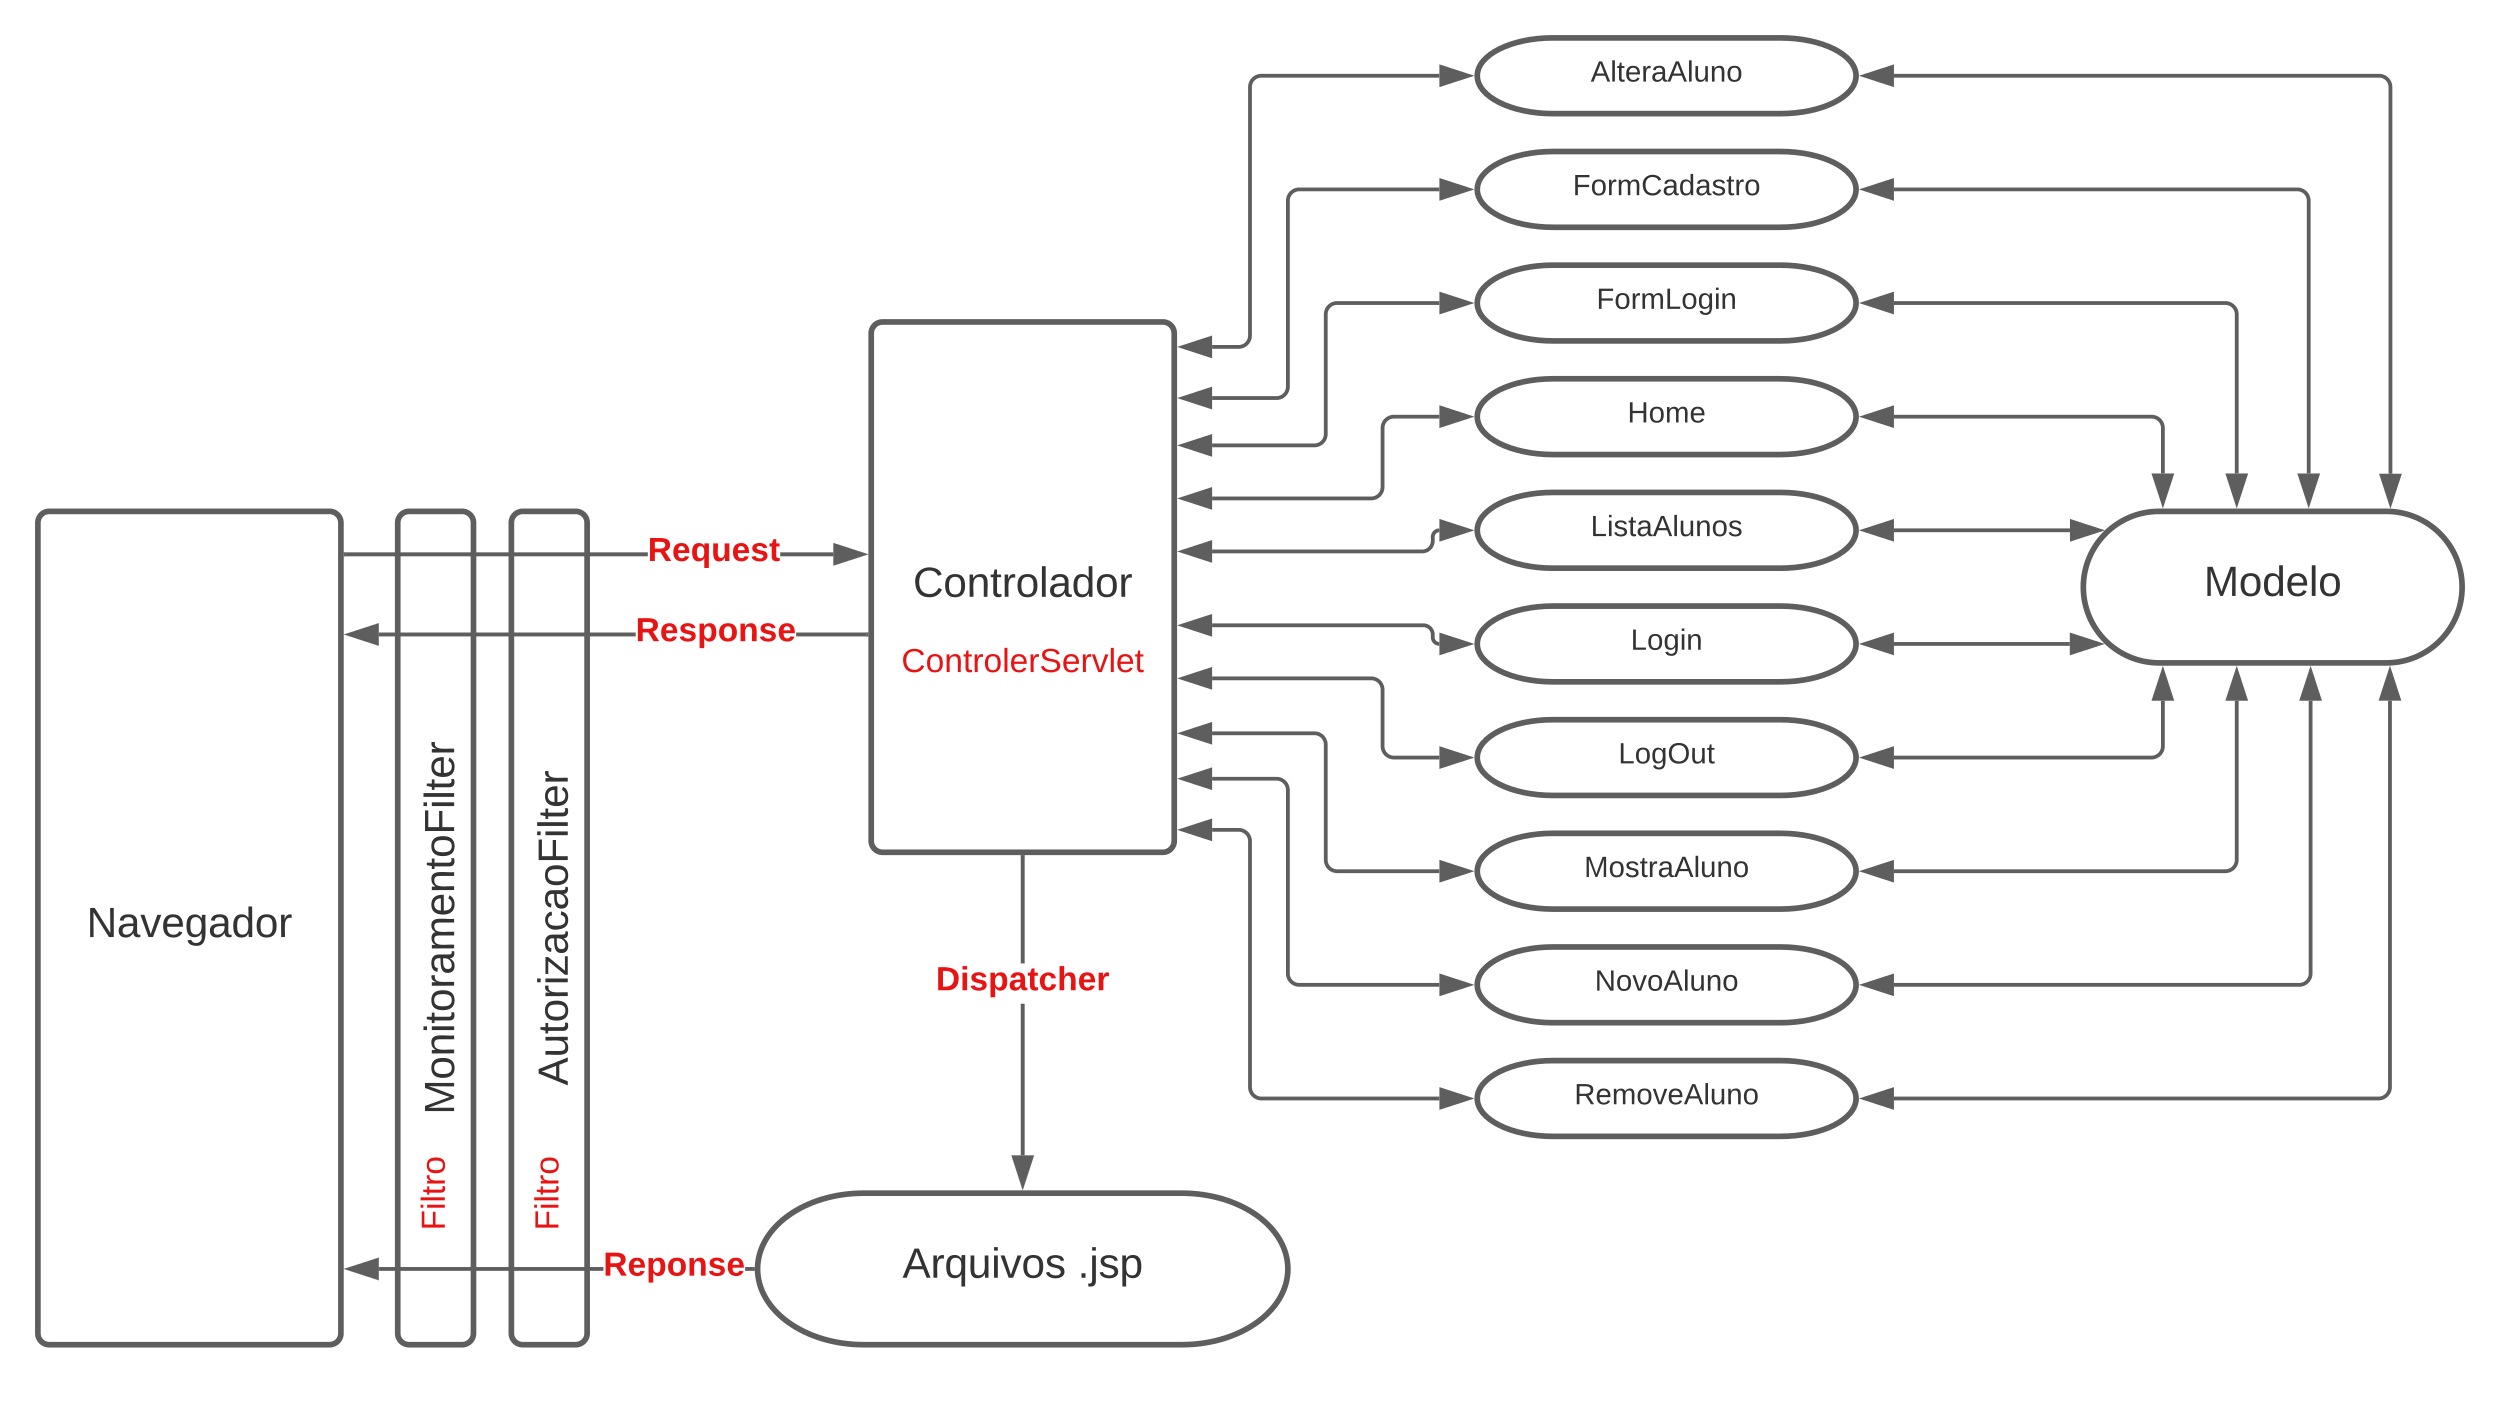 <svg xmlns="http://www.w3.org/2000/svg" xmlns:xlink="http://www.w3.org/1999/xlink" xmlns:lucid="lucid" width="1320" height="750"><g transform="translate(-260 90)" lucid:page-tab-id="UxnB4uYy~s7w"><path d="M0-1258.84h1870.87v2581.68H0z" fill="#fff"/><path d="M536 620a6 6 0 0 1-6-6V186a6 6 0 0 1 6-6h28a6 6 0 0 1 6 6v428a6 6 0 0 1-6 6z" stroke="#5e5e5e" stroke-width="3" fill="#fff"/><use xlink:href="#a" transform="matrix(6.123233995736766e-17,-1,1,6.123233995736766e-17,542,608) translate(124.852 17.778)"/><path d="M526 640a6 6 0 0 1-6-6V446a6 6 0 0 1 6-6h48a6 6 0 0 1 6 6v188a6 6 0 0 1-6 6z" stroke="#000" stroke-opacity="0" stroke-width="3" fill="#fff" fill-opacity="0"/><use xlink:href="#b" transform="matrix(6.123233995736766e-17,-1,1,6.123233995736766e-17,525,635) translate(75.346 29.847)"/><path d="M476 620a6 6 0 0 1-6-6V186a6 6 0 0 1 6-6h28a6 6 0 0 1 6 6v428a6 6 0 0 1-6 6z" stroke="#5e5e5e" stroke-width="3" fill="#fff"/><use xlink:href="#c" transform="matrix(6.123233995736766e-17,-1,1,6.123233995736766e-17,482,608) translate(109.481 17.778)"/><path d="M1200-70c22.1 0 40 8.95 40 20s-17.9 20-40 20h-120c-22.1 0-40-8.95-40-20s17.9-20 40-20z" stroke="#5e5e5e" stroke-width="3" fill="#fff"/><use xlink:href="#d" transform="matrix(1,0,0,1,1045,-65) translate(54.88 18.069)"/><path d="M1520 180c22.1 0 40 17.9 40 40s-17.9 40-40 40h-120c-22.1 0-40-17.9-40-40s17.9-40 40-40z" stroke="#5e5e5e" stroke-width="3" fill="#fff"/><use xlink:href="#e" transform="matrix(1,0,0,1,1365,185) translate(58.642 39.653)"/><path d="M280 186a6 6 0 0 1 6-6h148a6 6 0 0 1 6 6v428a6 6 0 0 1-6 6H286a6 6 0 0 1-6-6z" stroke="#5e5e5e" stroke-width="3" fill="#fff"/><use xlink:href="#f" transform="matrix(1,0,0,1,292,192) translate(13.741 212.778)"/><path d="M884 540c30.93 0 56 17.9 56 40s-25.07 40-56 40H716c-30.93 0-56-17.9-56-40s25.07-40 56-40z" stroke="#5e5e5e" stroke-width="3" fill="#fff"/><use xlink:href="#g" transform="matrix(1,0,0,1,665,545) translate(71.512 39.653)"/><use xlink:href="#h" transform="matrix(1,0,0,1,665,545) translate(163.981 39.653)"/><path d="M602.04 203.67H442.5v-2h159.54zm97.96 0h-28.04v-2H700z" stroke="#5e5e5e" stroke-width=".05" fill="#5e5e5e"/><path d="M442.53 203.67h-1.03v-2h1.03z" fill="#5e5e5e"/><path d="M442.55 203.7h-1.07v-2.06h1.07zm-1.03-2v1.94h.98v-1.95z" stroke="#5e5e5e" stroke-width=".05" fill="#5e5e5e"/><path d="M715.26 202.67L701 207.3v-9.27z" fill="#5e5e5e"/><path d="M718.5 202.67l-18.5 6v-12zm-16.5 3.26l10.03-3.26L702 199.4z" stroke="#5e5e5e" stroke-width=".05" fill="#5e5e5e"/><use xlink:href="#i" transform="matrix(1,0,0,1,602.037,192) translate(0 14.222)"/><path d="M595.63 246H460v-2h135.63zm121.87 0h-37.13v-2h37.13z" stroke="#5e5e5e" stroke-width=".05" fill="#5e5e5e"/><path d="M718.5 246h-1.03v-2h1.03z" fill="#5e5e5e"/><path d="M718.52 246.03h-1.07v-2.06h1.07zm-1.02-2v1.94h.98v-1.94z" stroke="#5e5e5e" stroke-width=".05" fill="#5e5e5e"/><path d="M459 249.63L444.74 245l14.26-4.63z" fill="#5e5e5e"/><path d="M460 251l-18.5-6 18.5-6zm-12.03-6l10.03 3.26v-6.52z" stroke="#5e5e5e" stroke-width=".05" fill="#5e5e5e"/><use xlink:href="#j" transform="matrix(1,0,0,1,595.63,234.333) translate(0 14.222)"/><path d="M801 520h-2v-80h2zm0-101.35h-2V362.5h2z" stroke="#5e5e5e" stroke-width=".05" fill="#5e5e5e"/><path d="M801 362.53h-2v-1.03h2z" fill="#5e5e5e"/><path d="M801.02 362.55H799v-1.07H801zm-2-1.03v.98H801v-.98z" stroke="#5e5e5e" stroke-width=".05" fill="#5e5e5e"/><path d="M800 535.26L795.37 521h9.26z" fill="#5e5e5e"/><path d="M800 538.5l-6-18.5h12zm-3.26-16.5l3.26 10.03 3.26-10.03z" stroke="#5e5e5e" stroke-width=".05" fill="#5e5e5e"/><use xlink:href="#k" transform="matrix(1,0,0,1,754.173,418.653) translate(0 14.222)"/><path d="M578.57 581H460v-2h118.57zm78.93 0h-4.07v-2h4.07z" stroke="#5e5e5e" stroke-width=".05" fill="#5e5e5e"/><path d="M658.5 580l.03 1h-1.06v-2h1.07z" fill="#5e5e5e"/><path d="M658.52 580l.03 1.02h-1.1V579h1.12zm-1.02-.98V581h1l-.03-1 .05-.96z" stroke="#5e5e5e" stroke-width=".05" fill="#5e5e5e"/><path d="M459 584.63L444.74 580l14.26-4.63z" fill="#5e5e5e"/><path d="M460 586l-18.5-6 18.5-6zm-12.03-6l10.03 3.26v-6.52z" stroke="#5e5e5e" stroke-width=".05" fill="#5e5e5e"/><use xlink:href="#l" transform="matrix(1,0,0,1,578.568,569.333) translate(0 14.222)"/><path d="M720 86a6 6 0 0 1 6-6h148a6 6 0 0 1 6 6v268a6 6 0 0 1-6 6H726a6 6 0 0 1-6-6z" stroke="#5e5e5e" stroke-width="3" fill="#fff"/><use xlink:href="#m" transform="matrix(1,0,0,1,725,85) translate(17.099 140.122)"/><path d="M700 236a6 6 0 0 1 6-6h188a6 6 0 0 1 6 6v48a6 6 0 0 1-6 6H706a6 6 0 0 1-6-6z" stroke="#000" stroke-opacity="0" stroke-width="3" fill="#fff" fill-opacity="0"/><use xlink:href="#n" transform="matrix(1,0,0,1,705,235) translate(30.951 29.847)"/><path d="M1200-10c22.1 0 40 8.95 40 20s-17.9 20-40 20h-120c-22.1 0-40-8.95-40-20s17.9-20 40-20z" stroke="#5e5e5e" stroke-width="3" fill="#fff"/><use xlink:href="#o" transform="matrix(1,0,0,1,1045,-5) translate(45.417 18.069)"/><path d="M1200 50c22.1 0 40 8.95 40 20s-17.9 20-40 20h-120c-22.1 0-40-8.95-40-20s17.9-20 40-20z" stroke="#5e5e5e" stroke-width="3" fill="#fff"/><use xlink:href="#p" transform="matrix(1,0,0,1,1045,55) translate(57.926 18.069)"/><path d="M1200 110c22.1 0 40 8.95 40 20s-17.9 20-40 20h-120c-22.1 0-40-8.95-40-20s17.9-20 40-20z" stroke="#5e5e5e" stroke-width="3" fill="#fff"/><use xlink:href="#q" transform="matrix(1,0,0,1,1045,115) translate(74.302 18.069)"/><path d="M1200 170c22.1 0 40 8.95 40 20s-17.9 20-40 20h-120c-22.1 0-40-8.95-40-20s17.9-20 40-20z" stroke="#5e5e5e" stroke-width="3" fill="#fff"/><use xlink:href="#r" transform="matrix(1,0,0,1,1045,175) translate(54.858 18.069)"/><path d="M1200 230c22.1 0 40 8.95 40 20s-17.9 20-40 20h-120c-22.1 0-40-8.95-40-20s17.9-20 40-20z" stroke="#5e5e5e" stroke-width="3" fill="#fff"/><use xlink:href="#s" transform="matrix(1,0,0,1,1045,235) translate(76.009 18.069)"/><path d="M1200 290c22.1 0 40 8.95 40 20s-17.9 20-40 20h-120c-22.1 0-40-8.95-40-20s17.9-20 40-20z" stroke="#5e5e5e" stroke-width="3" fill="#fff"/><use xlink:href="#t" transform="matrix(1,0,0,1,1045,295) translate(69.506 18.069)"/><path d="M1200 350c22.1 0 40 8.95 40 20s-17.9 20-40 20h-120c-22.1 0-40-8.95-40-20s17.9-20 40-20z" stroke="#5e5e5e" stroke-width="3" fill="#fff"/><use xlink:href="#u" transform="matrix(1,0,0,1,1045,355) translate(51.423 18.069)"/><path d="M1200 410c22.1 0 40 8.95 40 20s-17.9 20-40 20h-120c-22.1 0-40-8.95-40-20s17.9-20 40-20z" stroke="#5e5e5e" stroke-width="3" fill="#fff"/><use xlink:href="#v" transform="matrix(1,0,0,1,1045,415) translate(57.019 18.069)"/><path d="M1200 470c22.1 0 40 8.95 40 20s-17.9 20-40 20h-120c-22.1 0-40-8.95-40-20s17.9-20 40-20z" stroke="#5e5e5e" stroke-width="3" fill="#fff"/><use xlink:href="#w" transform="matrix(1,0,0,1,1045,475) translate(46.238 18.069)"/><path d="M1260-50h256.16a6 6 0 0 1 6 6v204.13" stroke="#5e5e5e" stroke-width="2" fill="none"/><path d="M1244.74-50l14.26-4.63v9.27zM1522.16 175.4l-4.64-14.27h9.27z" stroke="#5e5e5e" stroke-width="2" fill="#5e5e5e"/><path d="M1260 10h213a6 6 0 0 1 6 6v144" stroke="#5e5e5e" stroke-width="2" fill="none"/><path d="M1244.74 10L1259 5.37v9.27zM1479 175.26l-4.63-14.26h9.27z" stroke="#5e5e5e" stroke-width="2" fill="#5e5e5e"/><path d="M1260 70h175a6 6 0 0 1 6 6v84" stroke="#5e5e5e" stroke-width="2" fill="none"/><path d="M1244.74 70l14.26-4.64v9.28zM1441 175.26l-4.63-14.26h9.27z" stroke="#5e5e5e" stroke-width="2" fill="#5e5e5e"/><path d="M1260 130h136a6 6 0 0 1 6 6v24" stroke="#5e5e5e" stroke-width="2" fill="none"/><path d="M1244.74 130l14.26-4.64v9.27zM1402 175.26l-4.63-14.26h9.27z" stroke="#5e5e5e" stroke-width="2" fill="#5e5e5e"/><path d="M1260 190h92.94" stroke="#5e5e5e" stroke-width="2" fill="none"/><path d="M1244.74 190l14.26-4.63v9.26zM1368.2 190l-14.26 4.63v-9.26z" stroke="#5e5e5e" stroke-width="2" fill="#5e5e5e"/><path d="M1260 250h92.86" stroke="#5e5e5e" stroke-width="2" fill="none"/><path d="M1244.74 250l14.26-4.63v9.26zM1368.13 250l-14.27 4.63v-9.26z" stroke="#5e5e5e" stroke-width="2" fill="#5e5e5e"/><path d="M1260 310h136a6 6 0 0 0 6-6v-24" stroke="#5e5e5e" stroke-width="2" fill="none"/><path d="M1244.74 310l14.26-4.63v9.26zM1402 264.74l4.63 14.26h-9.27z" stroke="#5e5e5e" stroke-width="2" fill="#5e5e5e"/><path d="M1260 370h175a6 6 0 0 0 6-6v-84" stroke="#5e5e5e" stroke-width="2" fill="none"/><path d="M1244.74 370l14.26-4.63v9.26zM1441 264.74l4.63 14.26h-9.27z" stroke="#5e5e5e" stroke-width="2" fill="#5e5e5e"/><path d="M1260 430h214a6 6 0 0 0 6-6V280" stroke="#5e5e5e" stroke-width="2" fill="none"/><path d="M1244.74 430l14.26-4.63v9.26zM1480 264.74l4.63 14.26h-9.27z" stroke="#5e5e5e" stroke-width="2" fill="#5e5e5e"/><path d="M1260 490h255.9a6 6 0 0 0 6-6V279.94" stroke="#5e5e5e" stroke-width="2" fill="none"/><path d="M1244.74 490l14.26-4.63v9.26zM1521.9 264.67l4.64 14.27h-9.27z" stroke="#5e5e5e" stroke-width="2" fill="#5e5e5e"/><path d="M1020-50h-94a6 6 0 0 0-6 6V87.17a6 6 0 0 1-6 6h-14" stroke="#5e5e5e" stroke-width="2" fill="none"/><path d="M1035.26-50L1021-45.37v-9.27zM884.74 93.17L899 88.53v9.27z" stroke="#5e5e5e" stroke-width="2" fill="#5e5e5e"/><path d="M1020 10h-74a6 6 0 0 0-6 6v98.17a6 6 0 0 1-6 6h-34" stroke="#5e5e5e" stroke-width="2" fill="none"/><path d="M1035.26 10L1021 14.63V5.37zM884.74 120.17l14.26-4.64v9.27z" stroke="#5e5e5e" stroke-width="2" fill="#5e5e5e"/><path d="M1020 70h-54a6 6 0 0 0-6 6v63.16a6 6 0 0 1-6 6h-54" stroke="#5e5e5e" stroke-width="2" fill="none"/><path d="M1035.26 70L1021 74.64v-9.28zM884.74 145.16l14.26-4.63v9.27z" stroke="#5e5e5e" stroke-width="2" fill="#5e5e5e"/><path d="M1020 130h-24a6 6 0 0 0-6 6v31.16a6 6 0 0 1-6 6h-84" stroke="#5e5e5e" stroke-width="2" fill="none"/><path d="M1035.26 130l-14.26 4.63v-9.27zM884.74 173.16l14.26-4.63v9.27z" stroke="#5e5e5e" stroke-width="2" fill="#5e5e5e"/><path d="M1020 250a3.5 3.5 0 0 1-3.5-3.5v-1.42a4.92 4.92 0 0 0-4.92-4.92H900" stroke="#5e5e5e" stroke-width="2" fill="none"/><path d="M1035.26 250l-14.26 4.63v-9.26zM884.74 240.16l14.26-4.63v9.27z" stroke="#5e5e5e" stroke-width="2" fill="#5e5e5e"/><path d="M1020 310h-24a6 6 0 0 1-6-6v-29.83a6 6 0 0 0-6-6h-84" stroke="#5e5e5e" stroke-width="2" fill="none"/><path d="M1035.26 310l-14.26 4.63v-9.26zM884.74 268.17l14.26-4.64v9.27z" stroke="#5e5e5e" stroke-width="2" fill="#5e5e5e"/><path d="M1020 370h-54a6 6 0 0 1-6-6v-60.83a6 6 0 0 0-6-6h-54" stroke="#5e5e5e" stroke-width="2" fill="none"/><path d="M1035.26 370l-14.26 4.63v-9.26zM884.74 297.17l14.26-4.64v9.27z" stroke="#5e5e5e" stroke-width="2" fill="#5e5e5e"/><path d="M1020 430h-74a6 6 0 0 1-6-6v-96.83a6 6 0 0 0-6-6h-34" stroke="#5e5e5e" stroke-width="2" fill="none"/><path d="M1035.26 430l-14.26 4.63v-9.26zM884.74 321.17l14.26-4.64v9.27z" stroke="#5e5e5e" stroke-width="2" fill="#5e5e5e"/><path d="M1020 490h-94a6 6 0 0 1-6-6V354.17a6 6 0 0 0-6-6h-14" stroke="#5e5e5e" stroke-width="2" fill="none"/><path d="M1035.26 490l-14.26 4.63v-9.26zM884.74 348.17l14.26-4.64v9.27z" stroke="#5e5e5e" stroke-width="2" fill="#5e5e5e"/><path d="M1020 190a3.5 3.5 0 0 0-3.5 3.5v2.08a5.58 5.58 0 0 1-5.58 5.58H900" stroke="#5e5e5e" stroke-width="2" fill="none"/><path d="M1035.26 190l-14.26 4.63v-9.26zM884.74 201.16l14.26-4.63v9.27z" stroke="#5e5e5e" stroke-width="2" fill="#5e5e5e"/><path d="M466 640a6 6 0 0 1-6-6V446a6 6 0 0 1 6-6h48a6 6 0 0 1 6 6v188a6 6 0 0 1-6 6z" stroke="#000" stroke-opacity="0" stroke-width="3" fill="#fff" fill-opacity="0"/><use xlink:href="#b" transform="matrix(6.123233995736766e-17,-1,1,6.123233995736766e-17,465,635) translate(75.346 29.847)"/><defs><path fill="#333" d="M205 0l-28-72H64L36 0H1l101-248h38L239 0h-34zm-38-99l-47-123c-12 45-31 82-46 123h93" id="x"/><path fill="#333" d="M84 4C-5 8 30-112 23-190h32v120c0 31 7 50 39 49 72-2 45-101 50-169h31l1 190h-30c-1-10 1-25-2-33-11 22-28 36-60 37" id="y"/><path fill="#333" d="M59-47c-2 24 18 29 38 22v24C64 9 27 4 27-40v-127H5v-23h24l9-43h21v43h35v23H59v120" id="z"/><path fill="#333" d="M100-194c62-1 85 37 85 99 1 63-27 99-86 99S16-35 15-95c0-66 28-99 85-99zM99-20c44 1 53-31 53-75 0-43-8-75-51-75s-53 32-53 75 10 74 51 75" id="A"/><path fill="#333" d="M114-163C36-179 61-72 57 0H25l-1-190h30c1 12-1 29 2 39 6-27 23-49 58-41v29" id="B"/><path fill="#333" d="M24-231v-30h32v30H24zM24 0v-190h32V0H24" id="C"/><path fill="#333" d="M9 0v-24l116-142H16v-24h144v24L44-24h123V0H9" id="D"/><path fill="#333" d="M141-36C126-15 110 5 73 4 37 3 15-17 15-53c-1-64 63-63 125-63 3-35-9-54-41-54-24 1-41 7-42 31l-33-3c5-37 33-52 76-52 45 0 72 20 72 64v82c-1 20 7 32 28 27v20c-31 9-61-2-59-35zM48-53c0 20 12 33 32 33 41-3 63-29 60-74-43 2-92-5-92 41" id="E"/><path fill="#333" d="M96-169c-40 0-48 33-48 73s9 75 48 75c24 0 41-14 43-38l32 2c-6 37-31 61-74 61-59 0-76-41-82-99-10-93 101-131 147-64 4 7 5 14 7 22l-32 3c-4-21-16-35-41-35" id="F"/><path fill="#333" d="M63-220v92h138v28H63V0H30v-248h175v28H63" id="G"/><path fill="#333" d="M24 0v-261h32V0H24" id="H"/><path fill="#333" d="M100-194c63 0 86 42 84 106H49c0 40 14 67 53 68 26 1 43-12 49-29l28 8c-11 28-37 45-77 45C44 4 14-33 15-96c1-61 26-98 85-98zm52 81c6-60-76-77-97-28-3 7-6 17-6 28h103" id="I"/><g id="a"><use transform="matrix(0.062,0,0,0.062,0,0)" xlink:href="#x"/><use transform="matrix(0.062,0,0,0.062,14.815,0)" xlink:href="#y"/><use transform="matrix(0.062,0,0,0.062,27.16,0)" xlink:href="#z"/><use transform="matrix(0.062,0,0,0.062,33.333,0)" xlink:href="#A"/><use transform="matrix(0.062,0,0,0.062,45.679,0)" xlink:href="#B"/><use transform="matrix(0.062,0,0,0.062,53.025,0)" xlink:href="#C"/><use transform="matrix(0.062,0,0,0.062,57.901,0)" xlink:href="#D"/><use transform="matrix(0.062,0,0,0.062,69.012,0)" xlink:href="#E"/><use transform="matrix(0.062,0,0,0.062,81.358,0)" xlink:href="#F"/><use transform="matrix(0.062,0,0,0.062,92.469,0)" xlink:href="#E"/><use transform="matrix(0.062,0,0,0.062,104.815,0)" xlink:href="#A"/><use transform="matrix(0.062,0,0,0.062,117.16,0)" xlink:href="#G"/><use transform="matrix(0.062,0,0,0.062,130.679,0)" xlink:href="#C"/><use transform="matrix(0.062,0,0,0.062,135.556,0)" xlink:href="#H"/><use transform="matrix(0.062,0,0,0.062,140.432,0)" xlink:href="#z"/><use transform="matrix(0.062,0,0,0.062,146.605,0)" xlink:href="#I"/><use transform="matrix(0.062,0,0,0.062,158.951,0)" xlink:href="#B"/></g><path fill="#e81313" d="M63-220v92h138v28H63V0H30v-248h175v28H63" id="J"/><path fill="#e81313" d="M24-231v-30h32v30H24zM24 0v-190h32V0H24" id="K"/><path fill="#e81313" d="M24 0v-261h32V0H24" id="L"/><path fill="#e81313" d="M59-47c-2 24 18 29 38 22v24C64 9 27 4 27-40v-127H5v-23h24l9-43h21v43h35v23H59v120" id="M"/><path fill="#e81313" d="M114-163C36-179 61-72 57 0H25l-1-190h30c1 12-1 29 2 39 6-27 23-49 58-41v29" id="N"/><path fill="#e81313" d="M100-194c62-1 85 37 85 99 1 63-27 99-86 99S16-35 15-95c0-66 28-99 85-99zM99-20c44 1 53-31 53-75 0-43-8-75-51-75s-53 32-53 75 10 74 51 75" id="O"/><g id="b"><use transform="matrix(0.049,0,0,0.049,0,0)" xlink:href="#J"/><use transform="matrix(0.049,0,0,0.049,10.815,0)" xlink:href="#K"/><use transform="matrix(0.049,0,0,0.049,14.716,0)" xlink:href="#L"/><use transform="matrix(0.049,0,0,0.049,18.617,0)" xlink:href="#M"/><use transform="matrix(0.049,0,0,0.049,23.556,0)" xlink:href="#N"/><use transform="matrix(0.049,0,0,0.049,29.432,0)" xlink:href="#O"/></g><path fill="#333" d="M240 0l2-218c-23 76-54 145-80 218h-23L58-218 59 0H30v-248h44l77 211c21-75 51-140 76-211h43V0h-30" id="P"/><path fill="#333" d="M117-194c89-4 53 116 60 194h-32v-121c0-31-8-49-39-48C34-167 62-67 57 0H25l-1-190h30c1 10-1 24 2 32 11-22 29-35 61-36" id="Q"/><path fill="#333" d="M210-169c-67 3-38 105-44 169h-31v-121c0-29-5-50-35-48C34-165 62-65 56 0H25l-1-190h30c1 10-1 24 2 32 10-44 99-50 107 0 11-21 27-35 58-36 85-2 47 119 55 194h-31v-121c0-29-5-49-35-48" id="R"/><g id="c"><use transform="matrix(0.062,0,0,0.062,0,0)" xlink:href="#P"/><use transform="matrix(0.062,0,0,0.062,18.457,0)" xlink:href="#A"/><use transform="matrix(0.062,0,0,0.062,30.802,0)" xlink:href="#Q"/><use transform="matrix(0.062,0,0,0.062,43.148,0)" xlink:href="#C"/><use transform="matrix(0.062,0,0,0.062,48.025,0)" xlink:href="#z"/><use transform="matrix(0.062,0,0,0.062,54.198,0)" xlink:href="#A"/><use transform="matrix(0.062,0,0,0.062,66.543,0)" xlink:href="#B"/><use transform="matrix(0.062,0,0,0.062,73.889,0)" xlink:href="#E"/><use transform="matrix(0.062,0,0,0.062,86.235,0)" xlink:href="#R"/><use transform="matrix(0.062,0,0,0.062,104.691,0)" xlink:href="#I"/><use transform="matrix(0.062,0,0,0.062,117.037,0)" xlink:href="#Q"/><use transform="matrix(0.062,0,0,0.062,129.383,0)" xlink:href="#z"/><use transform="matrix(0.062,0,0,0.062,135.556,0)" xlink:href="#A"/><use transform="matrix(0.062,0,0,0.062,147.901,0)" xlink:href="#G"/><use transform="matrix(0.062,0,0,0.062,161.42,0)" xlink:href="#C"/><use transform="matrix(0.062,0,0,0.062,166.296,0)" xlink:href="#H"/><use transform="matrix(0.062,0,0,0.062,171.173,0)" xlink:href="#z"/><use transform="matrix(0.062,0,0,0.062,177.346,0)" xlink:href="#I"/><use transform="matrix(0.062,0,0,0.062,189.691,0)" xlink:href="#B"/></g><g id="d"><use transform="matrix(0.043,0,0,0.043,0,0)" xlink:href="#x"/><use transform="matrix(0.043,0,0,0.043,10.37,0)" xlink:href="#H"/><use transform="matrix(0.043,0,0,0.043,13.784,0)" xlink:href="#z"/><use transform="matrix(0.043,0,0,0.043,18.105,0)" xlink:href="#I"/><use transform="matrix(0.043,0,0,0.043,26.747,0)" xlink:href="#B"/><use transform="matrix(0.043,0,0,0.043,31.889,0)" xlink:href="#E"/><use transform="matrix(0.043,0,0,0.043,40.531,0)" xlink:href="#x"/><use transform="matrix(0.043,0,0,0.043,50.901,0)" xlink:href="#H"/><use transform="matrix(0.043,0,0,0.043,54.315,0)" xlink:href="#y"/><use transform="matrix(0.043,0,0,0.043,62.957,0)" xlink:href="#Q"/><use transform="matrix(0.043,0,0,0.043,71.599,0)" xlink:href="#A"/></g><path fill="#333" d="M85-194c31 0 48 13 60 33l-1-100h32l1 261h-30c-2-10 0-23-3-31C134-8 116 4 85 4 32 4 16-35 15-94c0-66 23-100 70-100zm9 24c-40 0-46 34-46 75 0 40 6 74 45 74 42 0 51-32 51-76 0-42-9-74-50-73" id="S"/><g id="e"><use transform="matrix(0.062,0,0,0.062,0,0)" xlink:href="#P"/><use transform="matrix(0.062,0,0,0.062,18.457,0)" xlink:href="#A"/><use transform="matrix(0.062,0,0,0.062,30.802,0)" xlink:href="#S"/><use transform="matrix(0.062,0,0,0.062,43.148,0)" xlink:href="#I"/><use transform="matrix(0.062,0,0,0.062,55.494,0)" xlink:href="#H"/><use transform="matrix(0.062,0,0,0.062,60.37,0)" xlink:href="#A"/></g><path fill="#333" d="M190 0L58-211 59 0H30v-248h39L202-35l-2-213h31V0h-41" id="T"/><path fill="#333" d="M108 0H70L1-190h34L89-25l56-165h34" id="U"/><path fill="#333" d="M177-190C167-65 218 103 67 71c-23-6-38-20-44-43l32-5c15 47 100 32 89-28v-30C133-14 115 1 83 1 29 1 15-40 15-95c0-56 16-97 71-98 29-1 48 16 59 35 1-10 0-23 2-32h30zM94-22c36 0 50-32 50-73 0-42-14-75-50-75-39 0-46 34-46 75s6 73 46 73" id="V"/><g id="f"><use transform="matrix(0.062,0,0,0.062,0,0)" xlink:href="#T"/><use transform="matrix(0.062,0,0,0.062,15.988,0)" xlink:href="#E"/><use transform="matrix(0.062,0,0,0.062,28.333,0)" xlink:href="#U"/><use transform="matrix(0.062,0,0,0.062,39.444,0)" xlink:href="#I"/><use transform="matrix(0.062,0,0,0.062,51.79,0)" xlink:href="#V"/><use transform="matrix(0.062,0,0,0.062,64.136,0)" xlink:href="#E"/><use transform="matrix(0.062,0,0,0.062,76.481,0)" xlink:href="#S"/><use transform="matrix(0.062,0,0,0.062,88.827,0)" xlink:href="#A"/><use transform="matrix(0.062,0,0,0.062,101.173,0)" xlink:href="#B"/></g><path fill="#333" d="M145-31C134-9 116 4 85 4 32 4 16-35 15-94c0-59 17-99 70-100 32-1 48 14 60 33 0-11-1-24 2-32h30l-1 268h-32zM93-21c41 0 51-33 51-76s-8-73-50-73c-40 0-46 35-46 75s5 74 45 74" id="W"/><path fill="#333" d="M135-143c-3-34-86-38-87 0 15 53 115 12 119 90S17 21 10-45l28-5c4 36 97 45 98 0-10-56-113-15-118-90-4-57 82-63 122-42 12 7 21 19 24 35" id="X"/><g id="g"><use transform="matrix(0.062,0,0,0.062,0,0)" xlink:href="#x"/><use transform="matrix(0.062,0,0,0.062,14.815,0)" xlink:href="#B"/><use transform="matrix(0.062,0,0,0.062,22.16,0)" xlink:href="#W"/><use transform="matrix(0.062,0,0,0.062,34.506,0)" xlink:href="#y"/><use transform="matrix(0.062,0,0,0.062,46.852,0)" xlink:href="#C"/><use transform="matrix(0.062,0,0,0.062,51.728,0)" xlink:href="#U"/><use transform="matrix(0.062,0,0,0.062,62.84,0)" xlink:href="#A"/><use transform="matrix(0.062,0,0,0.062,75.185,0)" xlink:href="#X"/></g><path fill="#333" d="M33 0v-38h34V0H33" id="Y"/><path fill="#333" d="M24-231v-30h32v30H24zM-9 49c24 4 33-6 33-30v-209h32V24c2 40-23 58-65 49V49" id="Z"/><path fill="#333" d="M115-194c55 1 70 41 70 98S169 2 115 4C84 4 66-9 55-30l1 105H24l-1-265h31l2 30c10-21 28-34 59-34zm-8 174c40 0 45-34 45-75s-6-73-45-74c-42 0-51 32-51 76 0 43 10 73 51 73" id="aa"/><g id="h"><use transform="matrix(0.062,0,0,0.062,0,0)" xlink:href="#Y"/><use transform="matrix(0.062,0,0,0.062,6.173,0)" xlink:href="#Z"/><use transform="matrix(0.062,0,0,0.062,11.049,0)" xlink:href="#X"/><use transform="matrix(0.062,0,0,0.062,22.16,0)" xlink:href="#aa"/></g><path fill="#e81313" d="M240-174c0 40-23 61-54 70L253 0h-59l-57-94H76V0H24v-248c93 4 217-23 216 74zM76-134c48-2 112 12 112-38 0-48-66-32-112-35v73" id="ab"/><path fill="#e81313" d="M185-48c-13 30-37 53-82 52C43 2 14-33 14-96s30-98 90-98c62 0 83 45 84 108H66c0 31 8 55 39 56 18 0 30-7 34-22zm-45-69c5-46-57-63-70-21-2 6-4 13-4 21h74" id="ac"/><path fill="#e81313" d="M84 4C32 4 15-41 15-95c0-55 18-99 73-99 29 0 47 12 58 34l2-30h48l-1 265h-49V-32C136-9 114 4 84 4zm21-34c32 0 41-29 41-66 0-36-9-64-40-64-33 0-39 30-40 65 0 43 13 65 39 65" id="ad"/><path fill="#e81313" d="M85 4C-2 5 27-109 22-190h50c7 57-23 150 33 157 60-5 35-97 40-157h50l1 190h-47c-2-12 1-28-3-38-12 25-28 42-61 42" id="ae"/><path fill="#e81313" d="M137-138c1-29-70-34-71-4 15 46 118 7 119 86 1 83-164 76-172 9l43-7c4 19 20 25 44 25 33 8 57-30 24-41C81-84 22-81 20-136c-2-80 154-74 161-7" id="af"/><path fill="#e81313" d="M115-3C79 11 28 4 28-45v-112H4v-33h27l15-45h31v45h36v33H77v99c-1 23 16 31 38 25v30" id="ag"/><g id="i"><use transform="matrix(0.049,0,0,0.049,0,0)" xlink:href="#ab"/><use transform="matrix(0.049,0,0,0.049,12.79,0)" xlink:href="#ac"/><use transform="matrix(0.049,0,0,0.049,22.667,0)" xlink:href="#ad"/><use transform="matrix(0.049,0,0,0.049,33.481,0)" xlink:href="#ae"/><use transform="matrix(0.049,0,0,0.049,44.296,0)" xlink:href="#ac"/><use transform="matrix(0.049,0,0,0.049,54.173,0)" xlink:href="#af"/><use transform="matrix(0.049,0,0,0.049,64.049,0)" xlink:href="#ag"/></g><path fill="#e81313" d="M135-194c53 0 70 44 70 98 0 56-19 98-73 100-31 1-45-17-59-34 3 33 2 69 2 105H25l-1-265h48c2 10 0 23 3 31 11-24 29-35 60-35zM114-30c33 0 39-31 40-66 0-38-9-64-40-64-56 0-55 130 0 130" id="ah"/><path fill="#e81313" d="M110-194c64 0 96 36 96 99 0 64-35 99-97 99-61 0-95-36-95-99 0-62 34-99 96-99zm-1 164c35 0 45-28 45-65 0-40-10-65-43-65-34 0-45 26-45 65 0 36 10 65 43 65" id="ai"/><path fill="#e81313" d="M135-194c87-1 58 113 63 194h-50c-7-57 23-157-34-157-59 0-34 97-39 157H25l-1-190h47c2 12-1 28 3 38 12-26 28-41 61-42" id="aj"/><g id="j"><use transform="matrix(0.049,0,0,0.049,0,0)" xlink:href="#ab"/><use transform="matrix(0.049,0,0,0.049,12.79,0)" xlink:href="#ac"/><use transform="matrix(0.049,0,0,0.049,22.667,0)" xlink:href="#af"/><use transform="matrix(0.049,0,0,0.049,32.543,0)" xlink:href="#ah"/><use transform="matrix(0.049,0,0,0.049,43.358,0)" xlink:href="#ai"/><use transform="matrix(0.049,0,0,0.049,54.173,0)" xlink:href="#aj"/><use transform="matrix(0.049,0,0,0.049,64.988,0)" xlink:href="#af"/><use transform="matrix(0.049,0,0,0.049,74.864,0)" xlink:href="#ac"/></g><path fill="#e81313" d="M24-248c120-7 223 5 221 122C244-46 201 0 124 0H24v-248zM76-40c74 7 117-18 117-86 0-67-45-88-117-82v168" id="ak"/><path fill="#e81313" d="M25-224v-37h50v37H25zM25 0v-190h50V0H25" id="al"/><path fill="#e81313" d="M133-34C117-15 103 5 69 4 32 3 11-16 11-54c-1-60 55-63 116-61 1-26-3-47-28-47-18 1-26 9-28 27l-52-2c7-38 36-58 82-57s74 22 75 68l1 82c-1 14 12 18 25 15v27c-30 8-71 5-69-32zm-48 3c29 0 43-24 42-57-32 0-66-3-65 30 0 17 8 27 23 27" id="am"/><path fill="#e81313" d="M190-63c-7 42-38 67-86 67-59 0-84-38-90-98-12-110 154-137 174-36l-49 2c-2-19-15-32-35-32-30 0-35 28-38 64-6 74 65 87 74 30" id="an"/><path fill="#e81313" d="M114-157C55-157 80-60 75 0H25v-261h50l-1 109c12-26 28-41 61-42 86-1 58 113 63 194h-50c-7-57 23-157-34-157" id="ao"/><path fill="#e81313" d="M135-150c-39-12-60 13-60 57V0H25l-1-190h47c2 13-1 29 3 40 6-28 27-53 61-41v41" id="ap"/><g id="k"><use transform="matrix(0.049,0,0,0.049,0,0)" xlink:href="#ak"/><use transform="matrix(0.049,0,0,0.049,12.79,0)" xlink:href="#al"/><use transform="matrix(0.049,0,0,0.049,17.728,0)" xlink:href="#af"/><use transform="matrix(0.049,0,0,0.049,27.605,0)" xlink:href="#ah"/><use transform="matrix(0.049,0,0,0.049,38.42,0)" xlink:href="#am"/><use transform="matrix(0.049,0,0,0.049,48.296,0)" xlink:href="#ag"/><use transform="matrix(0.049,0,0,0.049,54.173,0)" xlink:href="#an"/><use transform="matrix(0.049,0,0,0.049,64.049,0)" xlink:href="#ao"/><use transform="matrix(0.049,0,0,0.049,74.864,0)" xlink:href="#ac"/><use transform="matrix(0.049,0,0,0.049,84.741,0)" xlink:href="#ap"/></g><g id="l"><use transform="matrix(0.049,0,0,0.049,0,0)" xlink:href="#ab"/><use transform="matrix(0.049,0,0,0.049,12.79,0)" xlink:href="#ac"/><use transform="matrix(0.049,0,0,0.049,22.667,0)" xlink:href="#ah"/><use transform="matrix(0.049,0,0,0.049,33.481,0)" xlink:href="#ai"/><use transform="matrix(0.049,0,0,0.049,44.296,0)" xlink:href="#aj"/><use transform="matrix(0.049,0,0,0.049,55.111,0)" xlink:href="#af"/><use transform="matrix(0.049,0,0,0.049,64.988,0)" xlink:href="#ac"/></g><path fill="#333" d="M212-179c-10-28-35-45-73-45-59 0-87 40-87 99 0 60 29 101 89 101 43 0 62-24 78-52l27 14C228-24 195 4 139 4 59 4 22-46 18-125c-6-104 99-153 187-111 19 9 31 26 39 46" id="aq"/><g id="m"><use transform="matrix(0.062,0,0,0.062,0,0)" xlink:href="#aq"/><use transform="matrix(0.062,0,0,0.062,15.988,0)" xlink:href="#A"/><use transform="matrix(0.062,0,0,0.062,28.333,0)" xlink:href="#Q"/><use transform="matrix(0.062,0,0,0.062,40.679,0)" xlink:href="#z"/><use transform="matrix(0.062,0,0,0.062,46.852,0)" xlink:href="#B"/><use transform="matrix(0.062,0,0,0.062,54.198,0)" xlink:href="#A"/><use transform="matrix(0.062,0,0,0.062,66.543,0)" xlink:href="#H"/><use transform="matrix(0.062,0,0,0.062,71.42,0)" xlink:href="#E"/><use transform="matrix(0.062,0,0,0.062,83.765,0)" xlink:href="#S"/><use transform="matrix(0.062,0,0,0.062,96.111,0)" xlink:href="#A"/><use transform="matrix(0.062,0,0,0.062,108.457,0)" xlink:href="#B"/></g><path fill="#e81313" d="M212-179c-10-28-35-45-73-45-59 0-87 40-87 99 0 60 29 101 89 101 43 0 62-24 78-52l27 14C228-24 195 4 139 4 59 4 22-46 18-125c-6-104 99-153 187-111 19 9 31 26 39 46" id="ar"/><path fill="#e81313" d="M117-194c89-4 53 116 60 194h-32v-121c0-31-8-49-39-48C34-167 62-67 57 0H25l-1-190h30c1 10-1 24 2 32 11-22 29-35 61-36" id="as"/><path fill="#e81313" d="M100-194c63 0 86 42 84 106H49c0 40 14 67 53 68 26 1 43-12 49-29l28 8c-11 28-37 45-77 45C44 4 14-33 15-96c1-61 26-98 85-98zm52 81c6-60-76-77-97-28-3 7-6 17-6 28h103" id="at"/><path fill="#e81313" d="M185-189c-5-48-123-54-124 2 14 75 158 14 163 119 3 78-121 87-175 55-17-10-28-26-33-46l33-7c5 56 141 63 141-1 0-78-155-14-162-118-5-82 145-84 179-34 5 7 8 16 11 25" id="au"/><path fill="#e81313" d="M108 0H70L1-190h34L89-25l56-165h34" id="av"/><g id="n"><use transform="matrix(0.049,0,0,0.049,0,0)" xlink:href="#ar"/><use transform="matrix(0.049,0,0,0.049,12.79,0)" xlink:href="#O"/><use transform="matrix(0.049,0,0,0.049,22.667,0)" xlink:href="#as"/><use transform="matrix(0.049,0,0,0.049,32.543,0)" xlink:href="#M"/><use transform="matrix(0.049,0,0,0.049,37.481,0)" xlink:href="#N"/><use transform="matrix(0.049,0,0,0.049,43.358,0)" xlink:href="#O"/><use transform="matrix(0.049,0,0,0.049,53.235,0)" xlink:href="#L"/><use transform="matrix(0.049,0,0,0.049,57.136,0)" xlink:href="#at"/><use transform="matrix(0.049,0,0,0.049,67.012,0)" xlink:href="#N"/><use transform="matrix(0.049,0,0,0.049,72.889,0)" xlink:href="#au"/><use transform="matrix(0.049,0,0,0.049,84.741,0)" xlink:href="#at"/><use transform="matrix(0.049,0,0,0.049,94.617,0)" xlink:href="#N"/><use transform="matrix(0.049,0,0,0.049,100.494,0)" xlink:href="#av"/><use transform="matrix(0.049,0,0,0.049,109.383,0)" xlink:href="#L"/><use transform="matrix(0.049,0,0,0.049,113.284,0)" xlink:href="#at"/><use transform="matrix(0.049,0,0,0.049,123.16,0)" xlink:href="#M"/></g><g id="o"><use transform="matrix(0.043,0,0,0.043,0,0)" xlink:href="#G"/><use transform="matrix(0.043,0,0,0.043,9.463,0)" xlink:href="#A"/><use transform="matrix(0.043,0,0,0.043,18.105,0)" xlink:href="#B"/><use transform="matrix(0.043,0,0,0.043,23.247,0)" xlink:href="#R"/><use transform="matrix(0.043,0,0,0.043,36.167,0)" xlink:href="#aq"/><use transform="matrix(0.043,0,0,0.043,47.358,0)" xlink:href="#E"/><use transform="matrix(0.043,0,0,0.043,56,0)" xlink:href="#S"/><use transform="matrix(0.043,0,0,0.043,64.642,0)" xlink:href="#E"/><use transform="matrix(0.043,0,0,0.043,73.284,0)" xlink:href="#X"/><use transform="matrix(0.043,0,0,0.043,81.062,0)" xlink:href="#z"/><use transform="matrix(0.043,0,0,0.043,85.383,0)" xlink:href="#B"/><use transform="matrix(0.043,0,0,0.043,90.525,0)" xlink:href="#A"/></g><path fill="#333" d="M30 0v-248h33v221h125V0H30" id="aw"/><g id="p"><use transform="matrix(0.043,0,0,0.043,0,0)" xlink:href="#G"/><use transform="matrix(0.043,0,0,0.043,9.463,0)" xlink:href="#A"/><use transform="matrix(0.043,0,0,0.043,18.105,0)" xlink:href="#B"/><use transform="matrix(0.043,0,0,0.043,23.247,0)" xlink:href="#R"/><use transform="matrix(0.043,0,0,0.043,36.167,0)" xlink:href="#aw"/><use transform="matrix(0.043,0,0,0.043,44.809,0)" xlink:href="#A"/><use transform="matrix(0.043,0,0,0.043,53.451,0)" xlink:href="#V"/><use transform="matrix(0.043,0,0,0.043,62.093,0)" xlink:href="#C"/><use transform="matrix(0.043,0,0,0.043,65.506,0)" xlink:href="#Q"/></g><path fill="#333" d="M197 0v-115H63V0H30v-248h33v105h134v-105h34V0h-34" id="ax"/><g id="q"><use transform="matrix(0.043,0,0,0.043,0,0)" xlink:href="#ax"/><use transform="matrix(0.043,0,0,0.043,11.191,0)" xlink:href="#A"/><use transform="matrix(0.043,0,0,0.043,19.833,0)" xlink:href="#R"/><use transform="matrix(0.043,0,0,0.043,32.753,0)" xlink:href="#I"/></g><g id="r"><use transform="matrix(0.043,0,0,0.043,0,0)" xlink:href="#aw"/><use transform="matrix(0.043,0,0,0.043,8.642,0)" xlink:href="#C"/><use transform="matrix(0.043,0,0,0.043,12.056,0)" xlink:href="#X"/><use transform="matrix(0.043,0,0,0.043,19.833,0)" xlink:href="#z"/><use transform="matrix(0.043,0,0,0.043,24.154,0)" xlink:href="#E"/><use transform="matrix(0.043,0,0,0.043,32.796,0)" xlink:href="#x"/><use transform="matrix(0.043,0,0,0.043,43.167,0)" xlink:href="#H"/><use transform="matrix(0.043,0,0,0.043,46.58,0)" xlink:href="#y"/><use transform="matrix(0.043,0,0,0.043,55.222,0)" xlink:href="#Q"/><use transform="matrix(0.043,0,0,0.043,63.864,0)" xlink:href="#A"/><use transform="matrix(0.043,0,0,0.043,72.506,0)" xlink:href="#X"/></g><g id="s"><use transform="matrix(0.043,0,0,0.043,0,0)" xlink:href="#aw"/><use transform="matrix(0.043,0,0,0.043,8.642,0)" xlink:href="#A"/><use transform="matrix(0.043,0,0,0.043,17.284,0)" xlink:href="#V"/><use transform="matrix(0.043,0,0,0.043,25.926,0)" xlink:href="#C"/><use transform="matrix(0.043,0,0,0.043,29.34,0)" xlink:href="#Q"/></g><path fill="#333" d="M140-251c81 0 123 46 123 126C263-46 219 4 140 4 59 4 17-45 17-125s42-126 123-126zm0 227c63 0 89-41 89-101s-29-99-89-99c-61 0-89 39-89 99S79-25 140-24" id="ay"/><g id="t"><use transform="matrix(0.043,0,0,0.043,0,0)" xlink:href="#aw"/><use transform="matrix(0.043,0,0,0.043,8.642,0)" xlink:href="#A"/><use transform="matrix(0.043,0,0,0.043,17.284,0)" xlink:href="#V"/><use transform="matrix(0.043,0,0,0.043,25.926,0)" xlink:href="#ay"/><use transform="matrix(0.043,0,0,0.043,38.025,0)" xlink:href="#y"/><use transform="matrix(0.043,0,0,0.043,46.667,0)" xlink:href="#z"/></g><g id="u"><use transform="matrix(0.043,0,0,0.043,0,0)" xlink:href="#P"/><use transform="matrix(0.043,0,0,0.043,12.92,0)" xlink:href="#A"/><use transform="matrix(0.043,0,0,0.043,21.562,0)" xlink:href="#X"/><use transform="matrix(0.043,0,0,0.043,29.34,0)" xlink:href="#z"/><use transform="matrix(0.043,0,0,0.043,33.66,0)" xlink:href="#B"/><use transform="matrix(0.043,0,0,0.043,38.802,0)" xlink:href="#E"/><use transform="matrix(0.043,0,0,0.043,47.444,0)" xlink:href="#x"/><use transform="matrix(0.043,0,0,0.043,57.815,0)" xlink:href="#H"/><use transform="matrix(0.043,0,0,0.043,61.228,0)" xlink:href="#y"/><use transform="matrix(0.043,0,0,0.043,69.87,0)" xlink:href="#Q"/><use transform="matrix(0.043,0,0,0.043,78.512,0)" xlink:href="#A"/></g><g id="v"><use transform="matrix(0.043,0,0,0.043,0,0)" xlink:href="#T"/><use transform="matrix(0.043,0,0,0.043,11.191,0)" xlink:href="#A"/><use transform="matrix(0.043,0,0,0.043,19.833,0)" xlink:href="#U"/><use transform="matrix(0.043,0,0,0.043,27.611,0)" xlink:href="#A"/><use transform="matrix(0.043,0,0,0.043,36.253,0)" xlink:href="#x"/><use transform="matrix(0.043,0,0,0.043,46.623,0)" xlink:href="#H"/><use transform="matrix(0.043,0,0,0.043,50.037,0)" xlink:href="#y"/><use transform="matrix(0.043,0,0,0.043,58.679,0)" xlink:href="#Q"/><use transform="matrix(0.043,0,0,0.043,67.321,0)" xlink:href="#A"/></g><path fill="#333" d="M233-177c-1 41-23 64-60 70L243 0h-38l-65-103H63V0H30v-248c88 3 205-21 203 71zM63-129c60-2 137 13 137-47 0-61-80-42-137-45v92" id="az"/><g id="w"><use transform="matrix(0.043,0,0,0.043,0,0)" xlink:href="#az"/><use transform="matrix(0.043,0,0,0.043,11.191,0)" xlink:href="#I"/><use transform="matrix(0.043,0,0,0.043,19.833,0)" xlink:href="#R"/><use transform="matrix(0.043,0,0,0.043,32.753,0)" xlink:href="#A"/><use transform="matrix(0.043,0,0,0.043,41.395,0)" xlink:href="#U"/><use transform="matrix(0.043,0,0,0.043,49.173,0)" xlink:href="#I"/><use transform="matrix(0.043,0,0,0.043,57.815,0)" xlink:href="#x"/><use transform="matrix(0.043,0,0,0.043,68.185,0)" xlink:href="#H"/><use transform="matrix(0.043,0,0,0.043,71.599,0)" xlink:href="#y"/><use transform="matrix(0.043,0,0,0.043,80.241,0)" xlink:href="#Q"/><use transform="matrix(0.043,0,0,0.043,88.883,0)" xlink:href="#A"/></g></defs></g></svg>